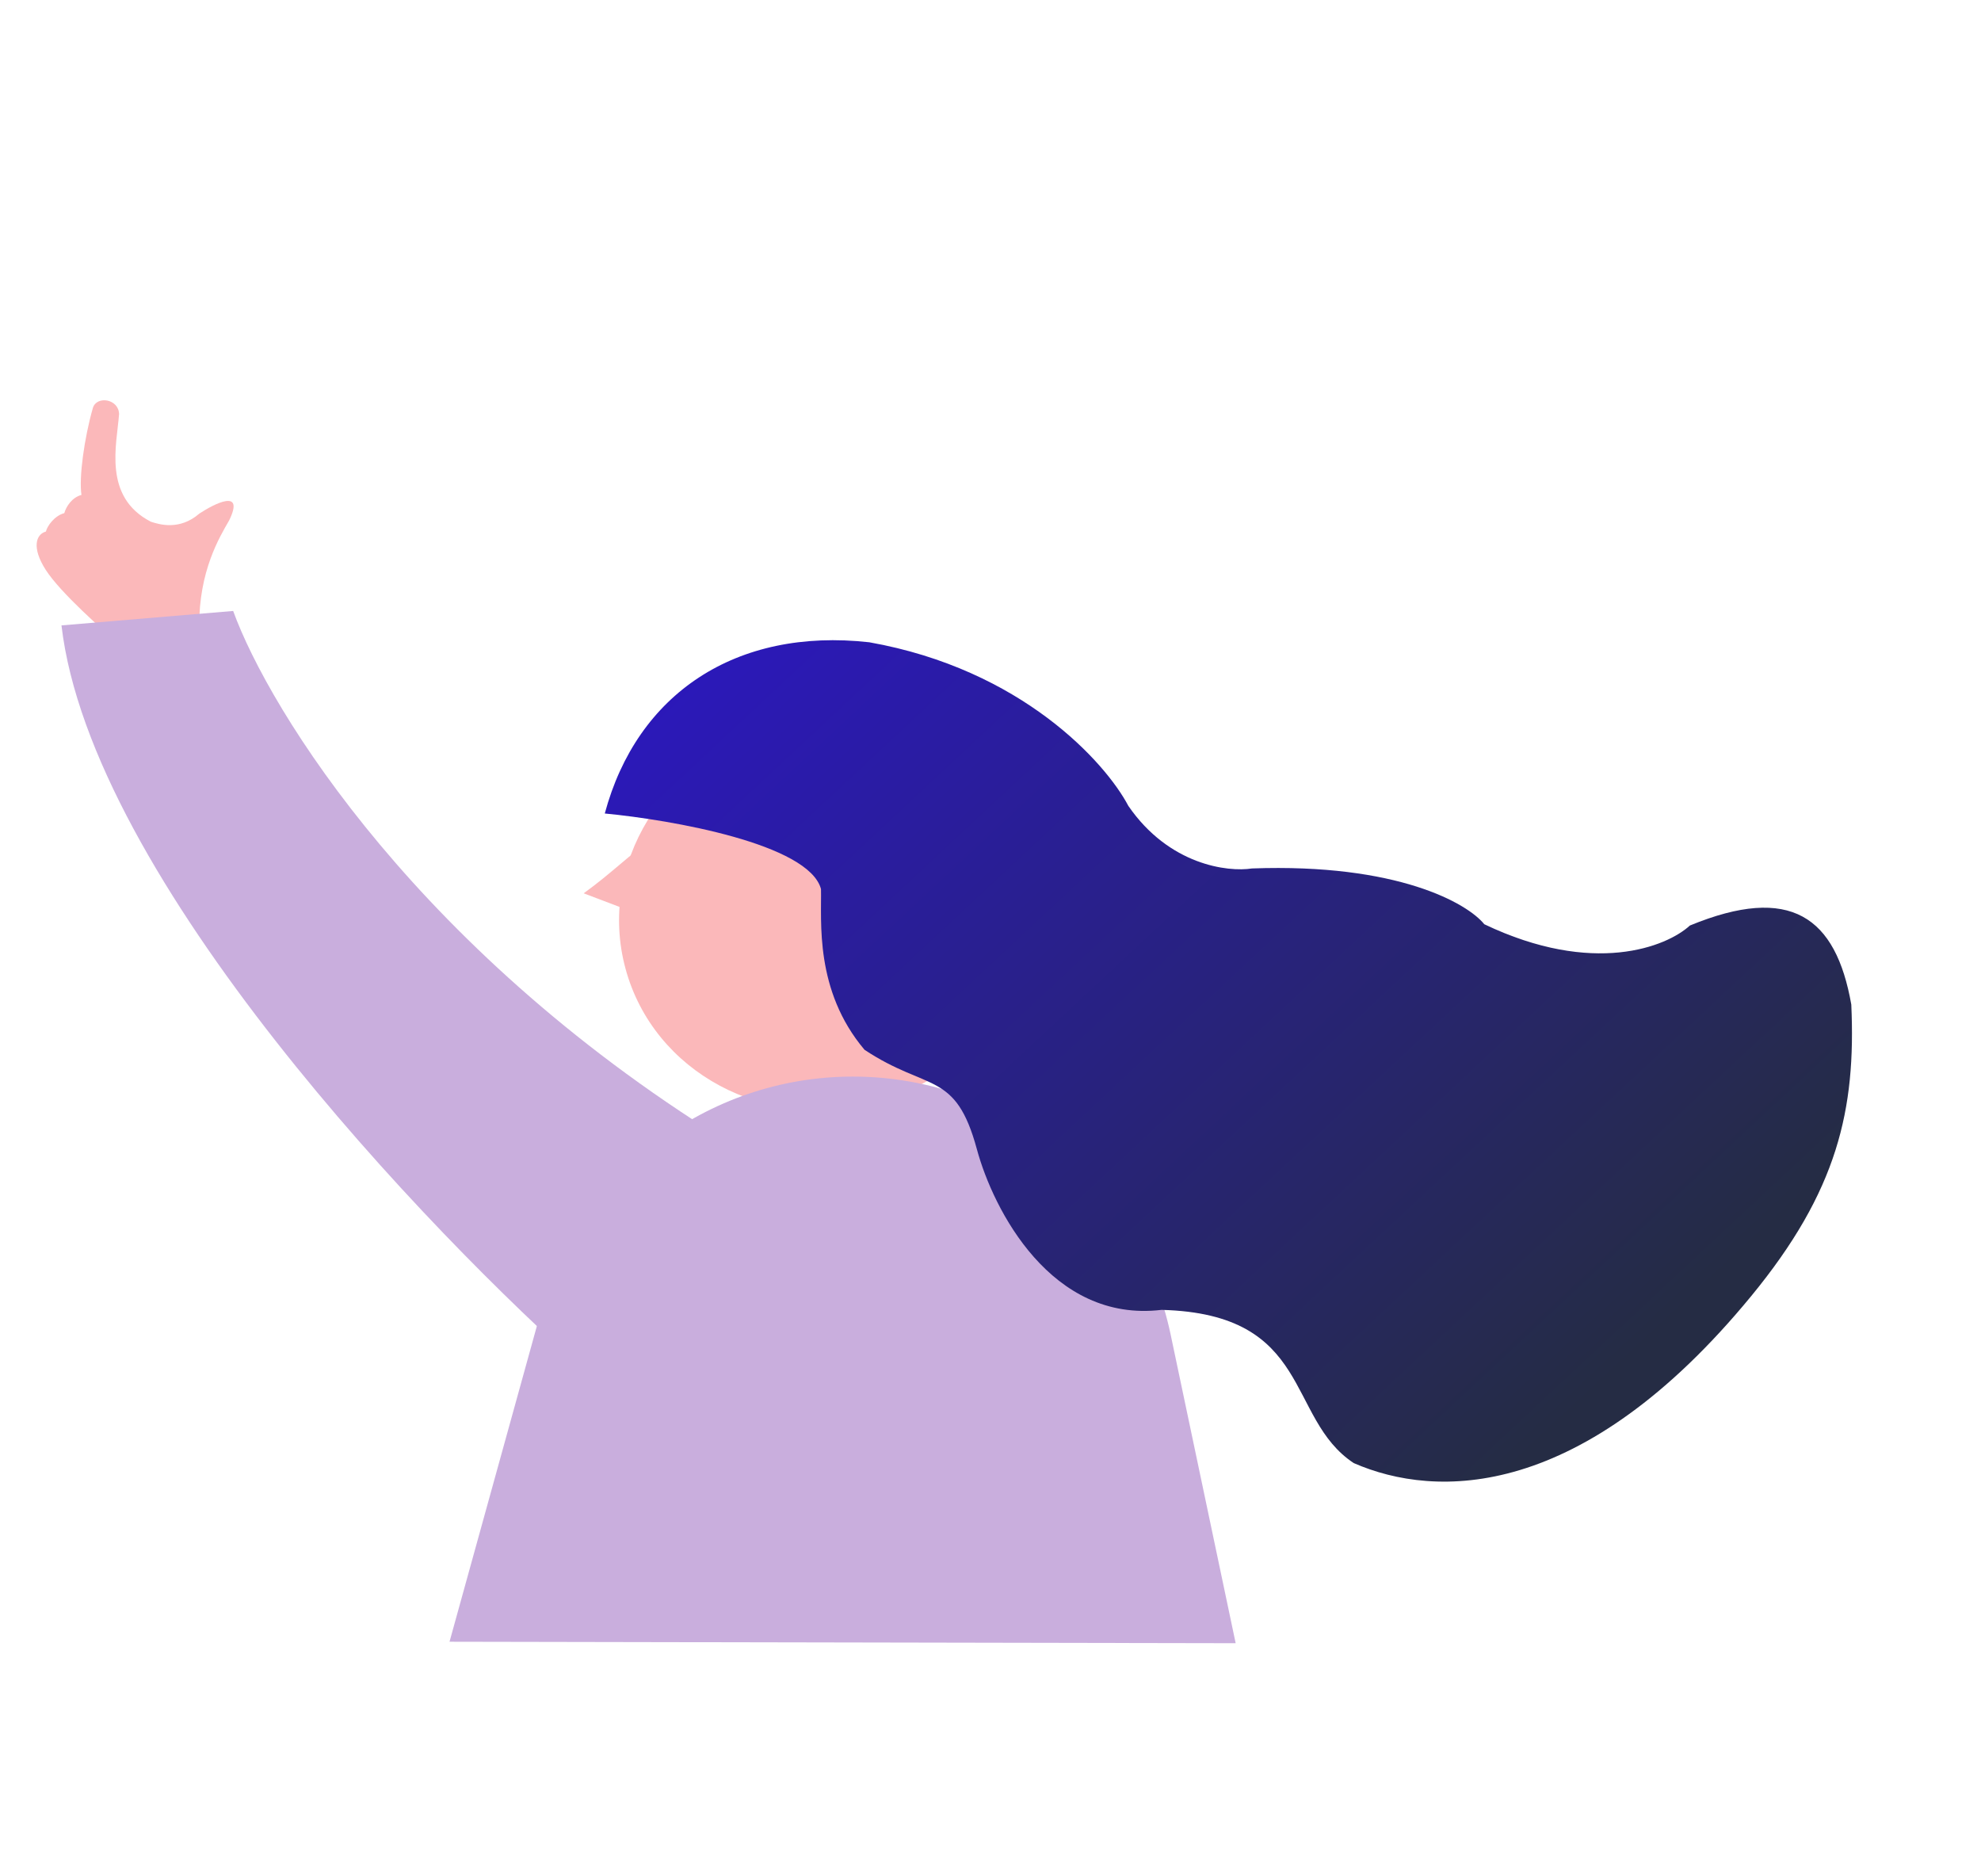 <svg width="188" height="178" viewBox="0 0 188 178" fill="none" xmlns="http://www.w3.org/2000/svg">
    <ellipse rx="19.563" ry="18.469" transform="matrix(-0.965 0.261 0.261 0.965 78.238 86.794)" fill="#FBB8BA"/>
    <path d="M111.092 126.607C108.089 112.355 95.517 102.152 80.952 102.148C67.097 102.144 54.943 111.388 51.248 124.741L42.66 155.771L117.267 155.911L111.092 126.607Z" fill="#C9AEDD"/>
    <path d="M55.392 84.759C58.123 82.782 59.699 81.118 62.066 79.464L60.76 86.796L55.392 84.759Z" fill="#FBB8BA"/>
    <path d="M21.751 49.369C20.806 51.011 18.886 54.181 18.905 59.403L11.634 61.371C9.778 59.833 5.723 56.22 4.345 54.078C2.968 51.936 3.427 50.687 4.355 50.435C4.484 49.908 5.158 48.942 6.102 48.686C6.275 48.077 6.814 47.206 7.731 46.958C7.48 45.316 7.992 41.593 8.809 38.725C9.155 37.509 11.27 37.834 11.3 39.291C11.09 42.159 9.737 47.14 14.317 49.502C15.106 49.758 17.038 50.362 18.92 48.728C20.354 47.789 23.246 46.299 21.751 49.369Z" fill="#FBB8BA"/>
    <path d="M107.08 76.461C104.917 72.356 96.973 63.506 82.496 60.94C69.84 59.525 60.444 65.826 57.395 77.186C63.752 77.792 76.756 80.074 77.914 84.352C77.982 87.373 77.275 93.965 82.046 99.607C88.082 103.602 90.678 101.548 92.71 109.049C94.256 114.762 99.765 125.539 110.234 124.282C124.637 124.662 121.996 134.538 128.47 138.819C136.261 142.226 150.172 142.451 166.182 122.988C174.399 112.998 176.137 105.28 175.691 95.316C174.225 86.993 169.936 83.877 160.373 87.815C158.18 89.834 151.207 92.636 140.86 87.692C139.275 85.72 132.649 81.901 118.822 82.4C116.518 82.761 110.943 82.079 107.08 76.461Z" fill="url(#paint0_linear)"/>
    <path d="M22.127 57.969C25.535 67.364 39.889 90.71 70.046 108.932L56.068 130.497C40.493 116.778 8.64 83.34 5.834 59.339L22.127 57.969Z" fill="#C9AEDD"/>
    <defs>
        <linearGradient id="paint0_linear" x1="74.467" y1="38.322" x2="156.96" y2="126.745" gradientUnits="userSpaceOnUse">
            <stop stop-color="#2C16C7"/>
            <stop offset="1" stop-color="#252C44"/>
        </linearGradient>
    </defs>
</svg>

